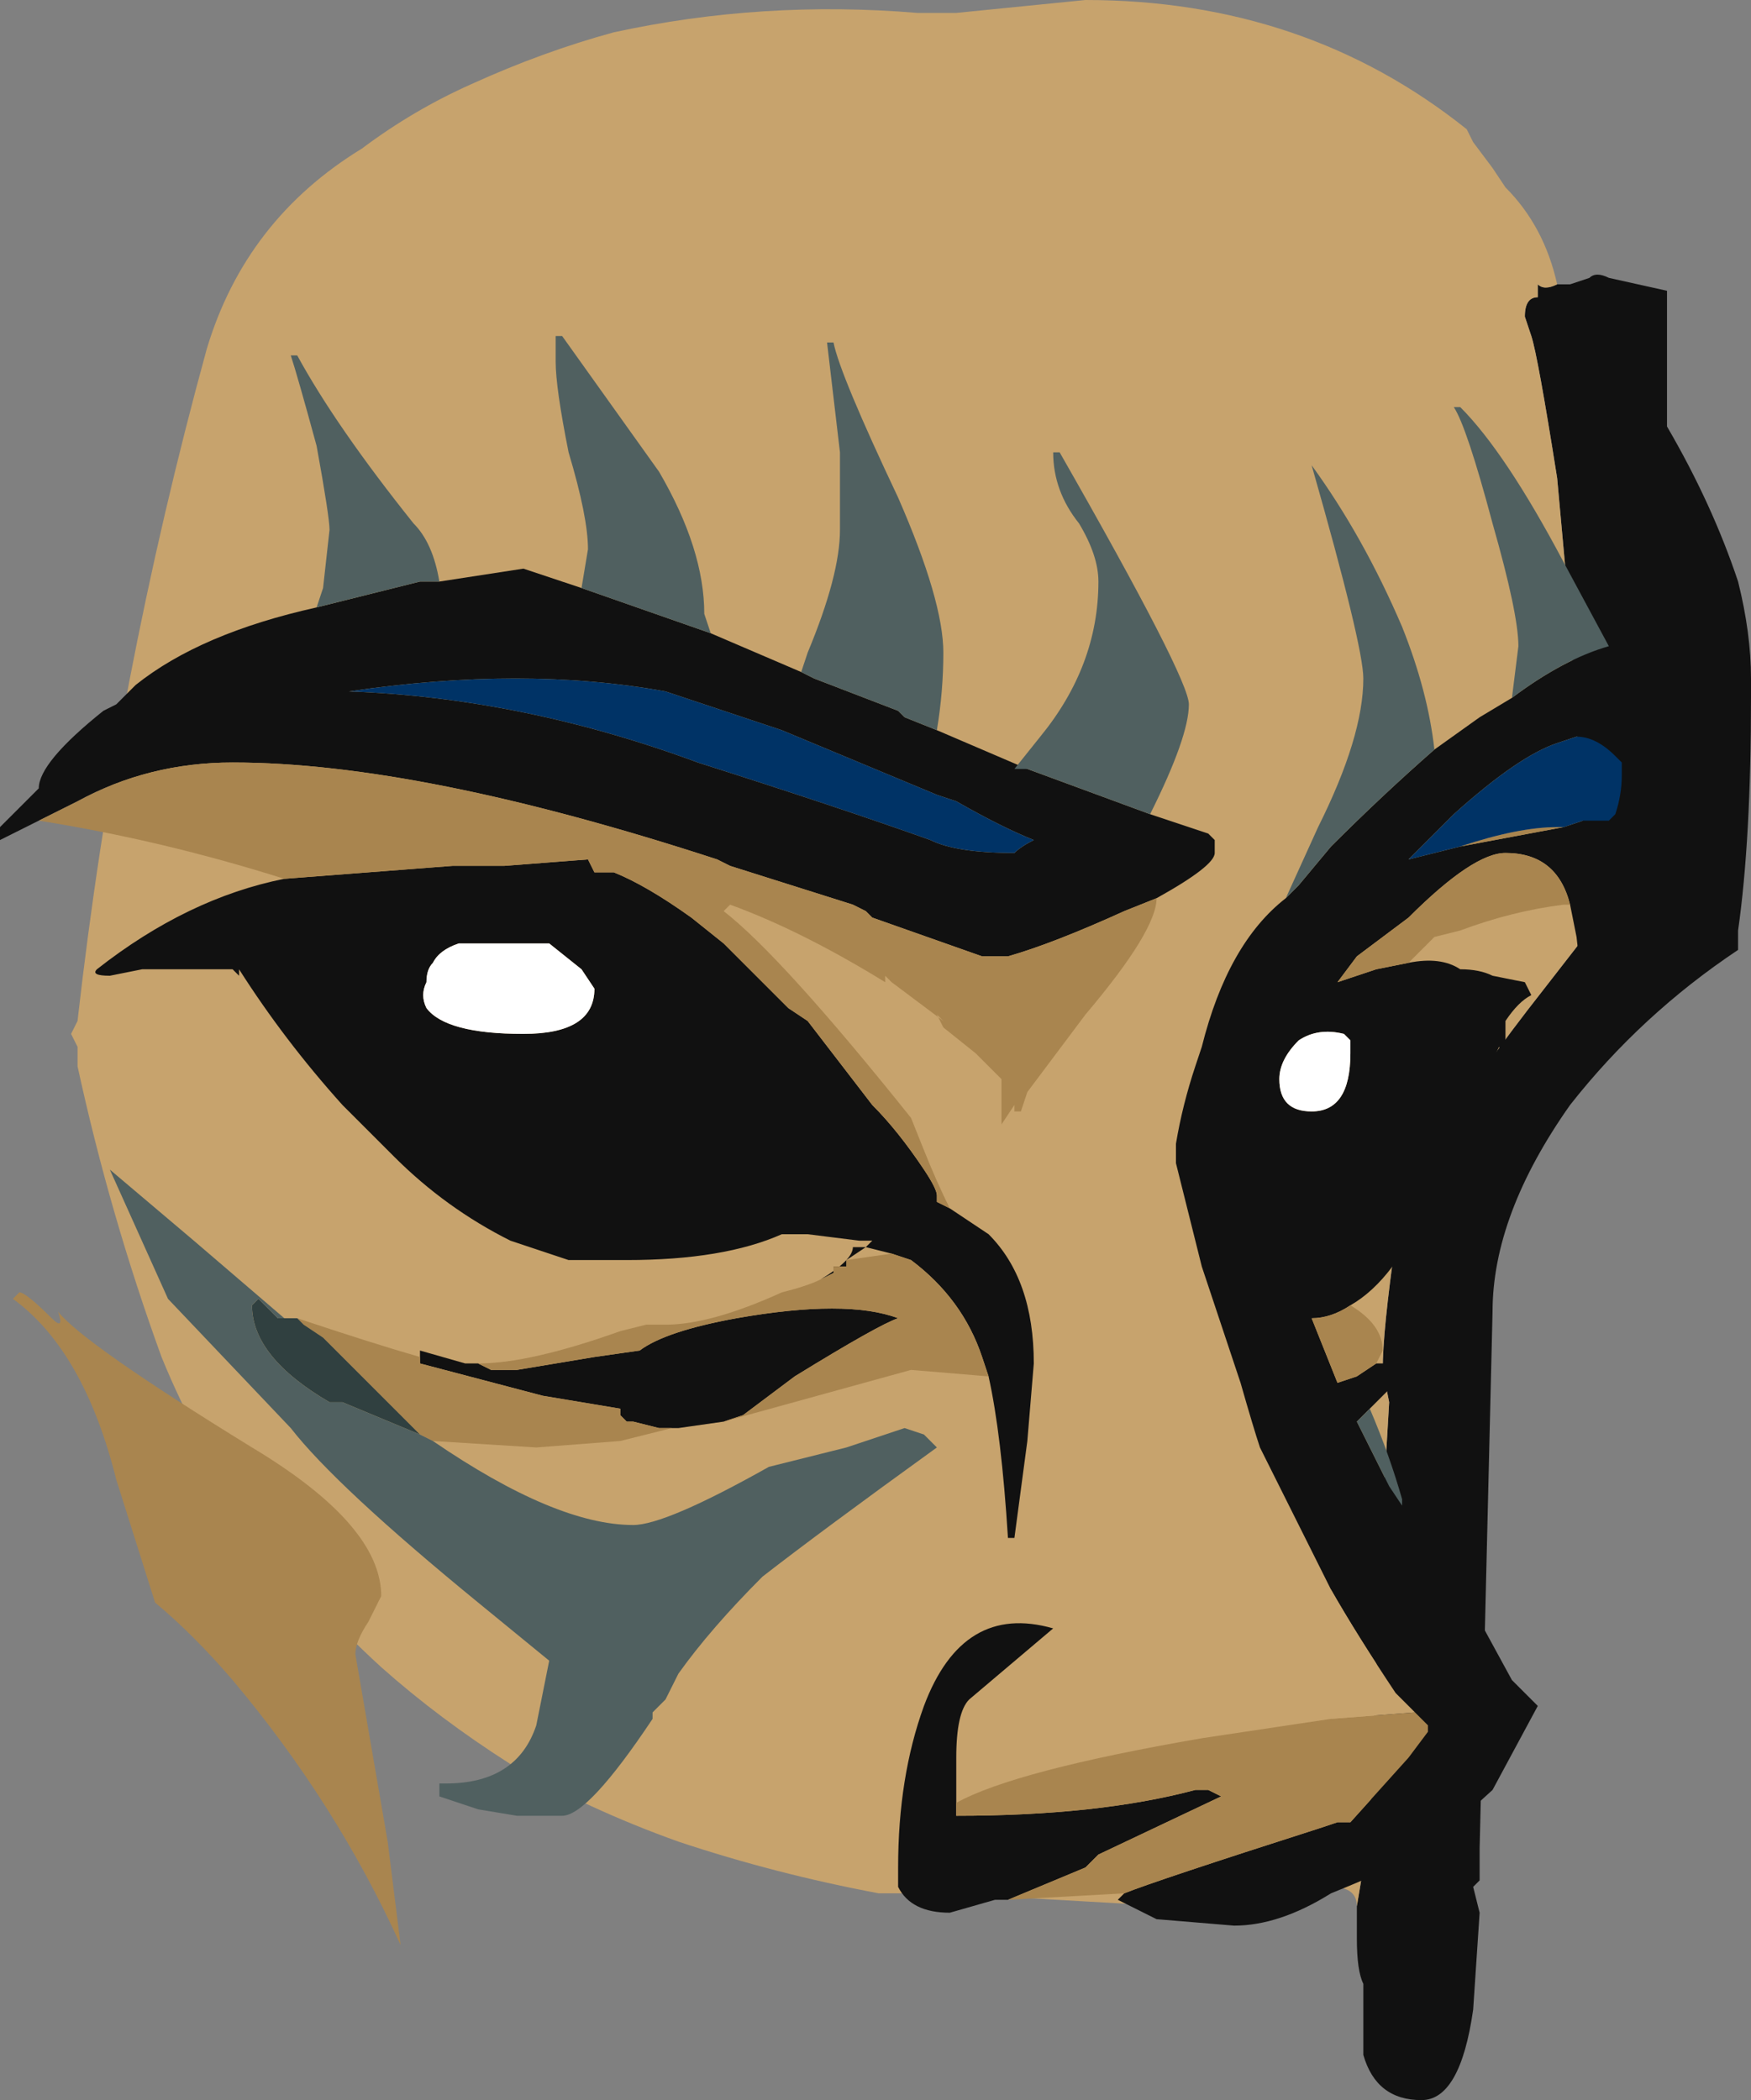 <?xml version="1.0" encoding="UTF-8" standalone="no"?>
<svg xmlns:ffdec="https://www.free-decompiler.com/flash" xmlns:xlink="http://www.w3.org/1999/xlink" ffdec:objectType="frame" height="113.75px" width="94.85px" xmlns="http://www.w3.org/2000/svg">
  <rect width="100%" height="100%" fill="#808080" stroke="none"/>
  <g transform="matrix(1.0, 0.0, 0.0, 1.0, 18.9, 74.2)">
    <use ffdec:characterId="344" height="16.25" transform="matrix(7.0, 0.0, 0.0, 7.0, -18.9, -74.2)" width="13.55" xlink:href="#shape0"/>
  </g>
  <defs>
    <g id="shape0" transform="matrix(1.0, 0.0, 0.0, 1.0, 2.7, 10.6)">
      <path d="M9.35 -8.4 L9.45 -8.4 9.6 -8.45 Q9.65 -8.5 9.75 -8.45 L10.2 -8.35 10.2 -7.3 Q10.55 -6.7 10.75 -6.1 10.85 -5.7 10.85 -5.35 L10.85 -5.2 Q10.85 -4.1 10.75 -3.4 L10.75 -3.25 Q10.0 -2.75 9.45 -2.05 8.85 -1.2 8.85 -0.45 L8.75 3.7 8.75 3.95 8.7 4.0 8.75 4.2 8.7 4.95 Q8.6 5.65 8.3 5.65 7.95 5.65 7.85 5.3 L7.85 4.75 Q7.8 4.65 7.8 4.4 L7.8 4.15 7.9 3.55 8.0 1.1 8.05 0.25 8.0 0.0 Q8.0 -0.3 8.1 -1.0 L8.55 -1.95 Q8.7 -2.25 9.25 -2.95 L9.6 -3.4 9.45 -5.8 9.35 -6.9 Q9.2 -7.85 9.15 -8.0 L9.1 -8.15 Q9.1 -8.3 9.2 -8.3 L9.2 -8.4 Q9.25 -8.35 9.35 -8.4 M-1.5 -1.45 L-1.5 -1.45" fill="#111111" fill-rule="evenodd" stroke="none"/>
      <path d="M7.8 4.15 Q7.8 4.0 7.6 4.0 L6.35 4.15 4.6 4.05 4.1 4.05 Q3.3 3.9 2.55 3.65 1.85 3.4 1.25 3.05 0.7 2.7 0.25 2.3 -0.9 1.25 -1.45 -0.1 -1.85 -1.2 -2.1 -2.35 L-2.1 -2.5 -2.15 -2.6 -2.1 -2.7 Q-1.8 -5.35 -1.1 -7.9 -0.8 -8.9 0.1 -9.45 0.5 -9.75 0.95 -9.95 1.5 -10.2 2.05 -10.35 3.2 -10.6 4.4 -10.5 L4.7 -10.5 5.7 -10.6 Q7.4 -10.6 8.65 -9.6 L8.7 -9.5 8.85 -9.3 8.95 -9.15 Q9.25 -8.85 9.35 -8.4 9.25 -8.35 9.2 -8.4 L9.2 -8.3 Q9.1 -8.3 9.1 -8.15 L9.15 -8.0 Q9.2 -7.85 9.35 -6.9 L9.45 -5.8 9.6 -3.4 9.25 -2.95 Q8.7 -2.25 8.55 -1.95 L8.1 -1.0 Q8.0 -0.3 8.0 0.0 L8.05 0.25 8.0 1.1 7.9 3.55 7.8 4.15 M-1.5 -1.45 L-1.5 -1.45" fill="#c7a36d" fill-rule="evenodd" stroke="none"/>
      <path d="M9.75 -5.6 Q10.45 -5.85 10.45 -4.9 L10.4 -4.75 Q10.3 -4.6 10.15 -4.6 10.0 -4.6 9.85 -4.7 L9.8 -4.75 Q9.65 -4.9 9.5 -4.9 L9.35 -4.85 Q9.05 -4.75 8.55 -4.3 L8.2 -3.95 8.6 -4.05 9.4 -4.2 9.55 -4.25 9.75 -4.25 Q10.3 -4.15 10.3 -3.2 10.3 -3.0 10.2 -2.85 10.1 -2.7 9.85 -2.7 9.65 -2.7 9.55 -2.9 L9.5 -3.35 9.45 -3.6 Q9.35 -4.0 8.95 -4.0 8.7 -4.0 8.2 -3.5 L7.8 -3.2 7.65 -3.0 7.95 -3.1 8.2 -3.15 Q8.45 -3.2 8.6 -3.1 8.75 -3.1 8.85 -3.05 L9.1 -3.0 9.15 -2.9 Q9.05 -2.85 8.95 -2.7 L8.95 -2.4 8.9 -2.5 8.6 -1.85 Q8.5 -1.5 8.35 -1.3 8.1 -0.7 7.75 -0.5 7.6 -0.4 7.45 -0.4 L7.65 0.1 7.8 0.05 7.95 -0.05 8.2 -0.05 8.05 0.15 7.9 0.3 7.8 0.4 8.05 0.9 8.15 1.05 Q8.4 1.5 8.7 1.85 L9.0 2.4 9.2 2.6 8.85 3.25 8.3 3.75 Q7.85 3.95 7.6 4.05 7.2 4.3 6.85 4.3 L6.25 4.25 5.95 4.1 6.0 4.05 Q6.25 3.95 7.5 3.55 L7.65 3.5 7.75 3.5 8.2 3.0 8.35 2.8 8.35 2.75 8.25 2.65 8.1 2.5 Q7.8 2.05 7.6 1.7 L7.05 0.6 Q7.0 0.45 6.9 0.1 L6.6 -0.8 6.4 -1.6 6.4 -1.75 Q6.45 -2.05 6.55 -2.35 L6.6 -2.5 Q6.8 -3.3 7.25 -3.65 L7.35 -3.75 7.6 -4.05 Q8.0 -4.45 8.4 -4.8 L8.75 -5.05 9.0 -5.2 Q9.4 -5.5 9.75 -5.6 M5.0 4.1 L4.65 4.2 Q4.35 4.2 4.25 4.0 L4.25 3.85 Q4.25 3.15 4.45 2.6 4.75 1.8 5.45 2.0 L4.8 2.55 Q4.7 2.65 4.7 3.0 L4.7 3.35 4.7 3.45 Q5.8 3.45 6.55 3.25 L6.65 3.25 6.75 3.3 5.8 3.75 5.7 3.85 5.1 4.1 5.0 4.1 M2.8 -5.7 L3.5 -5.4 3.6 -5.35 4.25 -5.1 4.3 -5.05 4.55 -4.95 5.25 -4.65 6.2 -4.3 6.65 -4.15 6.7 -4.1 6.7 -4.0 Q6.7 -3.9 6.25 -3.65 L6.0 -3.55 Q5.45 -3.3 5.1 -3.2 L4.9 -3.2 4.05 -3.5 4.0 -3.55 3.9 -3.6 2.95 -3.9 2.85 -3.95 Q0.55 -4.7 -0.9 -4.7 -1.55 -4.7 -2.1 -4.4 L-2.4 -4.25 -2.7 -4.1 -2.7 -4.2 -2.4 -4.5 Q-2.4 -4.7 -1.9 -5.1 L-1.8 -5.15 -1.65 -5.3 Q-1.15 -5.7 -0.25 -5.9 L0.55 -6.1 0.7 -6.1 1.35 -6.2 1.8 -6.05 2.8 -5.7 M4.65 -1.25 L4.95 -1.05 Q5.3 -0.7 5.3 -0.05 L5.25 0.55 5.15 1.3 5.1 1.3 Q5.05 0.5 4.95 0.05 L4.9 -0.1 Q4.75 -0.55 4.35 -0.85 L4.2 -0.9 4.0 -0.95 3.85 -0.85 3.85 -0.8 3.75 -0.8 3.75 -0.75 3.65 -0.7 Q3.9 -0.85 3.9 -0.95 L4.0 -0.95 4.05 -1.0 3.95 -1.0 3.55 -1.05 3.35 -1.05 Q2.9 -0.85 2.15 -0.85 L1.7 -0.85 1.25 -1.0 Q0.75 -1.25 0.35 -1.65 L-0.05 -2.05 Q-0.5 -2.55 -0.85 -3.1 L-0.85 -3.05 -0.9 -3.1 -1.6 -3.1 -1.85 -3.05 Q-2.0 -3.05 -1.95 -3.1 -1.25 -3.65 -0.5 -3.8 L0.8 -3.9 1.2 -3.9 1.85 -3.95 1.9 -3.85 2.05 -3.85 Q2.3 -3.75 2.65 -3.5 L2.9 -3.3 3.4 -2.8 3.55 -2.7 4.05 -2.05 Q4.25 -1.85 4.45 -1.55 4.55 -1.4 4.55 -1.35 L4.55 -1.3 4.65 -1.25 M2.9 0.4 L2.55 0.45 2.4 0.45 2.2 0.4 2.15 0.4 2.1 0.35 2.1 0.3 1.5 0.2 0.55 -0.05 0.55 -0.1 0.55 -0.15 0.9 -0.05 1.0 -0.05 1.1 0.0 1.3 0.0 1.9 -0.1 2.25 -0.15 Q2.45 -0.3 3.0 -0.4 3.85 -0.55 4.25 -0.4 4.1 -0.35 3.45 0.05 L3.05 0.35 2.9 0.4 M5.3 -4.1 Q5.05 -4.2 4.7 -4.4 L4.55 -4.45 3.35 -4.95 2.45 -5.25 Q1.35 -5.45 0.0 -5.25 1.35 -5.2 2.7 -4.7 3.8 -4.35 4.5 -4.1 4.7 -4.0 5.15 -4.0 5.2 -4.05 5.3 -4.1 M1.9 -2.95 L1.8 -3.1 1.55 -3.3 0.85 -3.3 Q0.7 -3.25 0.65 -3.15 0.6 -3.1 0.6 -3.0 0.55 -2.9 0.6 -2.8 0.75 -2.6 1.35 -2.6 1.9 -2.6 1.9 -2.95 M7.45 -2.0 Q7.75 -2.0 7.75 -2.45 L7.75 -2.55 7.7 -2.6 Q7.5 -2.65 7.35 -2.55 7.2 -2.4 7.2 -2.25 7.2 -2.0 7.45 -2.0" fill="#111111" fill-rule="evenodd" stroke="none"/>
      <path d="M1.9 -2.95 Q1.9 -2.6 1.35 -2.6 0.75 -2.6 0.6 -2.8 0.55 -2.9 0.6 -3.0 0.6 -3.1 0.65 -3.15 0.7 -3.25 0.85 -3.3 L1.55 -3.3 1.8 -3.1 1.9 -2.95 M7.45 -2.0 Q7.2 -2.0 7.2 -2.25 7.2 -2.4 7.35 -2.55 7.5 -2.65 7.7 -2.6 L7.75 -2.55 7.75 -2.45 Q7.75 -2.0 7.45 -2.0" fill="#ffffff" fill-rule="evenodd" stroke="none"/>
      <path d="M9.45 -3.6 L9.4 -3.6 Q9.0 -3.55 8.6 -3.4 L8.4 -3.35 8.2 -3.15 7.95 -3.1 7.65 -3.0 7.8 -3.2 8.2 -3.5 Q8.7 -4.0 8.95 -4.0 9.35 -4.0 9.45 -3.6 M7.75 -0.5 Q8.0 -0.35 8.0 -0.15 L7.95 -0.05 7.8 0.05 7.65 0.1 7.45 -0.4 Q7.6 -0.4 7.75 -0.5 M6.0 4.05 L5.1 4.1 5.0 4.1 5.1 4.1 5.7 3.85 5.8 3.75 6.75 3.3 6.65 3.25 6.55 3.25 Q5.8 3.45 4.7 3.45 L4.7 3.35 Q5.15 3.1 6.6 2.85 L7.6 2.7 8.25 2.65 8.35 2.75 8.35 2.8 8.2 3.0 7.75 3.5 7.65 3.5 7.5 3.55 Q6.25 3.95 6.0 4.05 M6.25 -3.65 Q6.25 -3.4 5.7 -2.75 L5.25 -2.15 5.2 -2.0 5.15 -2.0 5.15 -2.05 5.05 -1.9 5.05 -2.25 4.85 -2.45 4.6 -2.65 4.55 -2.75 4.6 -2.7 4.2 -3.0 4.15 -3.05 4.15 -3.0 Q3.5 -3.4 2.95 -3.6 L2.9 -3.55 Q3.35 -3.2 4.35 -1.95 L4.45 -1.7 Q4.55 -1.45 4.65 -1.25 L4.55 -1.3 4.55 -1.35 Q4.55 -1.4 4.45 -1.55 4.25 -1.85 4.05 -2.05 L3.55 -2.7 3.4 -2.8 2.9 -3.3 2.65 -3.5 Q2.3 -3.75 2.05 -3.85 L1.9 -3.85 1.85 -3.95 1.2 -3.9 0.8 -3.9 -0.5 -3.8 Q-1.45 -4.1 -2.4 -4.25 L-2.1 -4.4 Q-1.55 -4.7 -0.9 -4.7 0.55 -4.7 2.85 -3.95 L2.95 -3.9 3.9 -3.6 4.0 -3.55 4.05 -3.5 4.9 -3.2 5.1 -3.2 Q5.45 -3.3 6.0 -3.55 L6.25 -3.65 M4.95 0.05 L4.35 0.0 2.9 0.4 3.05 0.35 3.45 0.05 Q4.1 -0.35 4.25 -0.4 3.85 -0.55 3.0 -0.4 2.45 -0.3 2.25 -0.15 L1.9 -0.1 1.3 0.0 1.1 0.0 1.0 -0.05 Q1.4 -0.05 2.1 -0.3 L2.3 -0.35 2.45 -0.35 Q2.8 -0.35 3.35 -0.6 3.55 -0.65 3.65 -0.7 L3.75 -0.75 3.75 -0.8 3.85 -0.8 3.85 -0.85 4.2 -0.9 4.35 -0.85 Q4.75 -0.55 4.9 -0.1 L4.95 0.05 M2.4 0.45 L2.5 0.45 2.1 0.55 1.45 0.6 0.65 0.55 0.55 0.5 -0.2 -0.25 -0.35 -0.35 -0.4 -0.4 Q0.2 -0.2 0.55 -0.1 L0.55 -0.05 1.5 0.2 2.1 0.3 2.1 0.35 2.15 0.4 2.2 0.4 2.4 0.45 M8.6 -4.05 Q9.05 -4.2 9.35 -4.2 L9.4 -4.2 8.6 -4.05 M0.05 2.2 L0.3 3.65 0.4 4.45 Q-0.1 3.35 -0.9 2.4 -1.2 2.05 -1.5 1.8 L-1.8 0.85 Q-2.05 -0.15 -2.6 -0.55 L-2.55 -0.6 Q-2.5 -0.6 -2.3 -0.4 -2.2 -0.3 -2.25 -0.45 -2.05 -0.2 -0.75 0.6 0.25 1.2 0.25 1.75 L0.15 1.95 Q0.05 2.1 0.05 2.2" fill="#a9854f" fill-rule="evenodd" stroke="none"/>
      <path d="M9.85 -4.7 L9.85 -4.6 Q9.85 -4.45 9.8 -4.3 L9.75 -4.25 9.55 -4.25 9.4 -4.2 9.35 -4.2 Q9.05 -4.2 8.6 -4.05 L8.2 -3.95 8.55 -4.3 Q9.05 -4.75 9.35 -4.85 L9.5 -4.9 Q9.65 -4.9 9.8 -4.75 L9.85 -4.7 M5.3 -4.1 Q5.2 -4.05 5.15 -4.0 4.7 -4.0 4.5 -4.1 3.8 -4.35 2.7 -4.7 1.35 -5.2 0.0 -5.25 1.35 -5.45 2.45 -5.25 L3.35 -4.95 4.55 -4.45 4.7 -4.4 Q5.05 -4.2 5.3 -4.1" fill="#003366" fill-rule="evenodd" stroke="none"/>
      <path d="M7.6 2.7 L7.85 2.55 Q7.7 2.3 7.5 2.15 7.35 2.05 7.35 2.0 7.35 1.65 7.6 1.7 7.8 2.05 8.1 2.5 L8.25 2.65 7.6 2.7" fill="#c7a36d" fill-rule="evenodd" stroke="none"/>
      <path d="M-0.5 -0.4 L-0.4 -0.4 -0.35 -0.35 -0.2 -0.25 0.55 0.5 -0.05 0.25 -0.15 0.25 Q-0.75 -0.1 -0.75 -0.5 L-0.7 -0.55 -0.55 -0.4 -0.5 -0.4" fill="#304040" fill-rule="evenodd" stroke="none"/>
      <path d="M9.0 -5.2 L9.05 -5.6 Q9.05 -5.85 8.85 -6.55 8.65 -7.3 8.55 -7.45 L8.6 -7.45 Q8.95 -7.1 9.4 -6.25 L9.75 -5.6 Q9.4 -5.5 9.0 -5.2 M7.9 0.3 Q8.05 0.65 8.15 1.0 L8.15 1.05 8.05 0.9 7.8 0.4 7.9 0.3 M7.25 -3.65 L7.5 -4.2 Q7.85 -4.9 7.85 -5.35 7.85 -5.6 7.45 -7.0 7.85 -6.45 8.15 -5.75 8.35 -5.25 8.4 -4.8 8.0 -4.45 7.6 -4.05 L7.35 -3.75 7.25 -3.65 M1.8 -6.05 L1.85 -6.35 Q1.85 -6.6 1.7 -7.1 1.6 -7.6 1.6 -7.8 1.6 -7.95 1.6 -8.0 L1.65 -8.0 2.4 -6.95 Q2.75 -6.35 2.75 -5.85 L2.8 -5.7 1.8 -6.05 M3.5 -5.4 L3.55 -5.55 Q3.8 -6.15 3.8 -6.5 L3.8 -7.1 3.7 -7.95 3.75 -7.95 Q3.8 -7.7 4.25 -6.75 4.6 -5.95 4.6 -5.55 4.6 -5.25 4.55 -4.95 L4.3 -5.05 4.25 -5.1 3.6 -5.35 3.5 -5.4 M5.25 -4.65 L5.15 -4.65 5.35 -4.9 Q5.8 -5.45 5.8 -6.1 5.8 -6.3 5.65 -6.55 5.45 -6.8 5.45 -7.1 L5.5 -7.1 Q6.5 -5.35 6.5 -5.15 6.5 -4.9 6.2 -4.3 L5.25 -4.65 M0.65 0.55 Q1.6 1.2 2.2 1.2 2.45 1.2 3.25 0.75 L3.85 0.6 4.3 0.45 4.45 0.5 4.55 0.6 Q3.65 1.25 3.2 1.6 2.8 2.0 2.55 2.35 L2.45 2.55 2.35 2.65 2.35 2.7 Q1.85 3.45 1.65 3.45 L1.3 3.45 1.0 3.4 0.7 3.3 0.7 3.2 0.75 3.2 Q1.3 3.2 1.45 2.75 L1.55 2.25 1.0 1.8 Q-0.1 0.9 -0.45 0.45 L-1.4 -0.55 -1.85 -1.55 -1.2 -1.0 -0.5 -0.4 -0.55 -0.4 -0.7 -0.55 -0.75 -0.5 Q-0.75 -0.1 -0.15 0.25 L-0.05 0.25 0.55 0.5 0.65 0.55 M-0.25 -5.9 L-0.2 -6.05 -0.15 -6.5 Q-0.15 -6.6 -0.25 -7.15 -0.4 -7.7 -0.45 -7.85 L-0.4 -7.85 Q-0.1 -7.3 0.5 -6.55 0.65 -6.4 0.7 -6.1 L0.55 -6.1 -0.25 -5.9" fill="#506060" fill-rule="evenodd" stroke="none"/>
    </g>
  </defs>
</svg>
